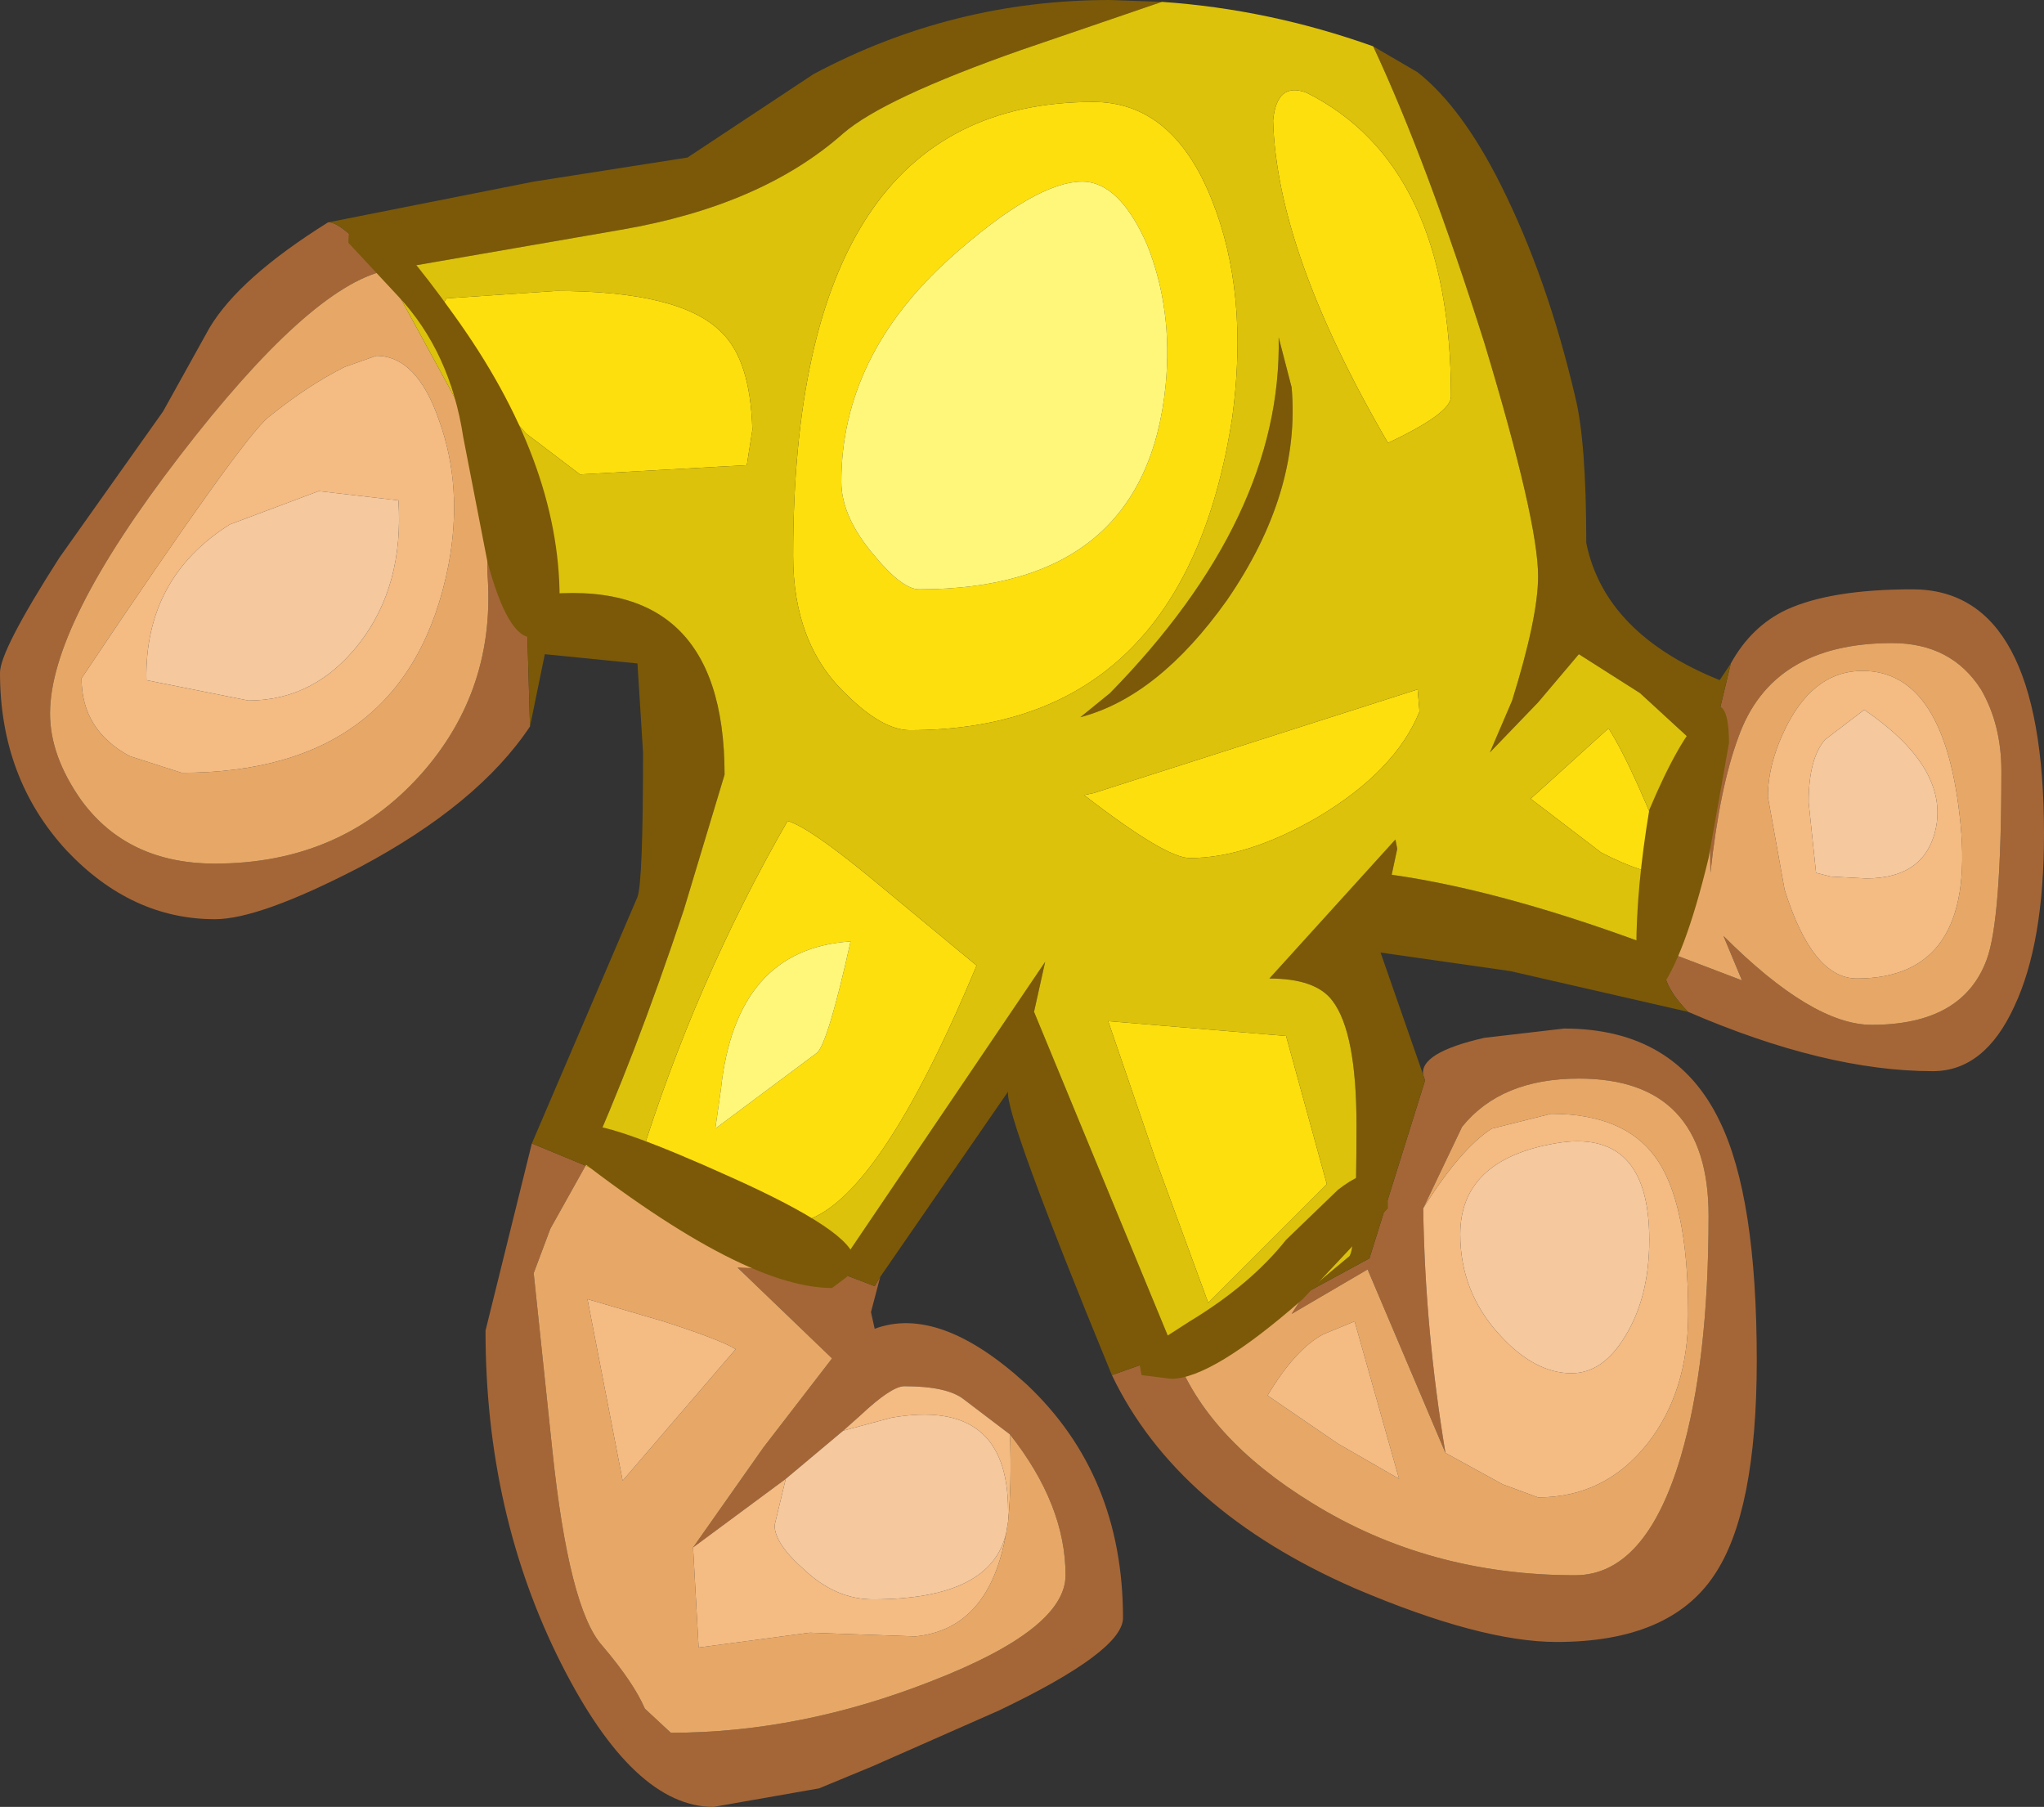 <?xml version="1.0" encoding="UTF-8" standalone="no"?>
<svg xmlns:ffdec="https://www.free-decompiler.com/flash" xmlns:xlink="http://www.w3.org/1999/xlink" ffdec:objectType="shape" height="48.75px" width="55.15px" xmlns="http://www.w3.org/2000/svg">
  <rect width="100%" height="100%" fill="#333333" stroke="none"/>
  <g transform="matrix(1.0, 0.0, 0.0, 1.0, 29.95, 3.2)">
    <path d="M16.15 17.2 L16.75 14.7 Q17.3 13.7 18.25 13.25 19.45 12.7 21.65 12.7 25.2 12.7 25.2 19.3 25.2 22.25 24.4 23.95 23.6 25.7 22.2 25.7 19.3 25.7 15.6 24.1 14.75 23.25 14.95 22.45 L17.05 23.25 16.55 22.05 Q18.95 24.45 20.55 24.45 23.0 24.45 23.65 22.7 24.05 21.65 24.05 17.6 24.05 16.35 23.5 15.4 22.7 14.15 21.1 14.15 17.85 14.15 16.95 16.7 16.45 18.05 16.2 20.35 L16.15 17.2 M8.45 25.8 Q8.35 25.2 10.1 24.8 L12.25 24.55 Q15.25 24.55 16.45 27.05 17.45 29.1 17.45 33.5 17.45 37.6 16.3 39.3 15.1 41.1 12.05 41.1 10.0 41.1 6.6 39.65 1.8 37.55 0.05 33.9 L1.75 33.3 Q2.6 35.6 5.45 37.35 8.6 39.3 12.55 39.3 14.45 39.3 15.4 36.1 16.15 33.55 16.15 29.6 16.15 25.9 12.65 25.9 10.55 25.9 9.5 27.2 L8.45 29.4 Q8.5 32.7 9.05 36.0 L6.95 31.05 4.9 32.25 5.25 31.7 7.0 30.75 8.5 25.95 8.45 25.8 M-6.2 31.25 L-6.45 32.2 -6.35 32.65 Q-4.6 32.0 -2.25 34.15 0.35 36.6 0.35 40.45 0.35 41.35 -3.0 42.95 L-6.4 44.45 -7.85 45.05 -10.7 45.55 Q-12.85 45.55 -14.8 41.7 -16.85 37.65 -16.85 32.7 L-15.6 27.65 -14.15 28.25 -15.1 29.95 -15.55 31.15 -15.05 35.9 Q-14.6 40.2 -13.7 41.2 -12.85 42.2 -12.55 42.9 L-11.85 43.55 Q-8.35 43.55 -4.8 42.15 -1.2 40.75 -1.2 39.3 -1.2 37.4 -2.7 35.5 L-3.95 34.55 Q-4.4 34.2 -5.55 34.2 -5.9 34.2 -6.75 35.0 L-7.2 35.4 -8.75 36.7 -11.25 38.55 -9.35 35.85 -7.5 33.45 -10.05 31.0 -7.4 31.1 -6.35 31.5 -6.2 31.25 M-15.65 16.4 Q-17.05 18.5 -20.25 20.2 -22.95 21.6 -24.15 21.6 -26.4 21.6 -28.15 19.75 -29.95 17.8 -29.95 14.95 -29.95 14.35 -28.35 11.85 L-25.55 7.9 -24.3 5.65 Q-23.5 4.3 -21.1 2.8 -20.75 2.75 -19.55 4.1 -21.6 4.55 -25.1 9.1 -28.6 13.65 -28.6 16.05 -28.6 17.2 -27.75 18.4 -26.5 20.1 -24.15 20.1 -20.75 20.1 -18.6 17.7 -16.55 15.4 -16.8 12.25 -16.85 10.85 -16.1 10.95 L-15.75 12.85 -15.75 12.9 -15.65 16.4" fill="#a46637" fill-rule="evenodd" stroke="none"/>
    <path d="M16.15 17.2 L16.2 20.35 Q16.45 18.05 16.95 16.7 17.85 14.15 21.1 14.15 22.7 14.15 23.5 15.4 24.05 16.35 24.05 17.6 24.05 21.65 23.65 22.7 23.0 24.45 20.55 24.45 18.95 24.45 16.55 22.05 L17.05 23.25 14.95 22.45 16.15 17.2 M20.3 14.9 Q19.05 14.9 18.3 16.3 17.75 17.35 17.75 18.3 L18.2 20.8 Q18.95 23.2 20.15 23.2 23.35 23.2 22.95 19.05 22.55 14.9 20.3 14.9 M9.05 36.0 L10.6 36.85 11.55 37.2 Q13.35 37.2 14.5 35.75 15.6 34.35 15.6 32.25 15.6 29.2 14.7 28.0 13.85 26.85 11.9 26.85 L10.3 27.25 Q9.45 27.8 8.45 29.4 L9.5 27.2 Q10.55 25.9 12.65 25.9 16.15 25.9 16.15 29.6 16.15 33.55 15.4 36.1 14.45 39.3 12.55 39.3 8.6 39.3 5.45 37.35 2.6 35.6 1.75 33.3 L5.25 31.7 4.9 32.25 6.95 31.05 9.05 36.0 M5.75 32.8 Q5.0 33.2 4.25 34.45 L6.15 35.75 7.8 36.7 6.6 32.45 5.75 32.8 M-18.1 8.15 Q-18.7 6.4 -19.8 6.4 L-20.65 6.7 Q-21.65 7.2 -22.7 8.05 -23.4 8.6 -27.75 15.1 -27.75 16.5 -26.45 17.2 L-25.05 17.65 Q-18.95 17.65 -17.85 12.05 -17.45 9.95 -18.1 8.15 M-19.55 4.1 L-17.75 7.4 Q-16.2 10.45 -16.1 10.95 -16.85 10.85 -16.8 12.25 -16.55 15.4 -18.6 17.7 -20.75 20.1 -24.15 20.1 -26.5 20.1 -27.75 18.4 -28.6 17.2 -28.6 16.05 -28.6 13.65 -25.1 9.1 -21.6 4.55 -19.55 4.1 M-14.15 28.25 L-7.4 31.1 -10.05 31.0 -7.5 33.45 -9.35 35.85 -11.25 38.55 -11.1 41.25 -8.1 40.85 -5.25 40.95 Q-3.25 40.75 -2.8 38.15 L-2.75 37.85 Q-2.65 36.85 -2.7 35.5 -1.2 37.4 -1.2 39.3 -1.2 40.75 -4.8 42.15 -8.35 43.55 -11.85 43.55 L-12.55 42.9 Q-12.85 42.2 -13.7 41.2 -14.6 40.2 -15.05 35.9 L-15.55 31.15 -15.1 29.95 -14.15 28.25 M-13.15 36.75 L-10.1 33.2 Q-10.5 32.95 -12.05 32.45 L-14.1 31.85 -13.15 36.75" fill="#e7a867" fill-rule="evenodd" stroke="none"/>
    <path d="M22.3 19.05 Q22.55 17.45 20.35 15.95 L19.3 16.75 Q18.85 17.25 18.85 18.45 L19.05 20.35 19.45 20.45 20.4 20.5 Q22.05 20.5 22.3 19.05 M20.3 14.9 Q22.55 14.9 22.95 19.05 23.35 23.2 20.15 23.2 18.95 23.2 18.2 20.8 L17.75 18.3 Q17.75 17.35 18.3 16.3 19.05 14.9 20.3 14.9 M12.0 27.65 Q9.45 28.1 9.45 30.1 9.45 31.65 10.5 32.8 11.45 33.85 12.45 33.85 13.3 33.85 13.9 32.85 14.55 31.8 14.55 30.25 14.55 27.2 12.0 27.65 M8.45 29.4 Q9.45 27.8 10.3 27.25 L11.9 26.85 Q13.85 26.85 14.7 28.0 15.6 29.2 15.6 32.25 15.6 34.35 14.5 35.75 13.35 37.2 11.55 37.2 L10.6 36.85 9.05 36.0 Q8.5 32.7 8.45 29.4 M5.75 32.8 L6.6 32.45 7.8 36.7 6.15 35.75 4.25 34.45 Q5.0 33.2 5.75 32.8 M-18.1 8.15 Q-17.45 9.95 -17.85 12.05 -18.95 17.65 -25.05 17.65 L-26.45 17.2 Q-27.75 16.5 -27.75 15.1 -23.4 8.6 -22.7 8.05 -21.65 7.2 -20.65 6.7 L-19.8 6.4 Q-18.7 6.4 -18.1 8.15 M-11.25 38.55 L-8.75 36.7 -9.05 37.95 Q-9.05 38.45 -8.25 39.15 -7.4 39.95 -6.4 39.95 -3.2 39.95 -2.8 38.15 -3.25 40.75 -5.25 40.95 L-8.1 40.85 -11.1 41.25 -11.25 38.55 M-7.2 35.4 L-6.75 35.0 Q-5.9 34.2 -5.55 34.2 -4.4 34.2 -3.95 34.55 L-2.7 35.5 Q-2.65 36.85 -2.75 37.85 L-2.75 37.55 Q-2.75 34.5 -5.9 35.05 L-7.2 35.4 M-19.2 10.3 L-21.35 10.05 -23.75 10.95 Q-26.05 12.4 -26.0 15.15 L-23.25 15.7 Q-21.45 15.7 -20.25 14.15 -19.05 12.6 -19.2 10.3 M-13.15 36.75 L-14.1 31.85 -12.05 32.45 Q-10.5 32.95 -10.1 33.2 L-13.15 36.75" fill="#f4bb83" fill-rule="evenodd" stroke="none"/>
    <path d="M22.3 19.05 Q22.05 20.5 20.4 20.5 L19.45 20.45 19.05 20.35 18.85 18.45 Q18.85 17.25 19.3 16.75 L20.35 15.95 Q22.55 17.45 22.3 19.05 M12.0 27.65 Q14.55 27.2 14.55 30.25 14.55 31.8 13.9 32.85 13.3 33.85 12.45 33.85 11.45 33.85 10.5 32.8 9.45 31.65 9.45 30.1 9.45 28.1 12.0 27.65 M-8.75 36.7 L-7.2 35.4 -5.9 35.05 Q-2.75 34.5 -2.75 37.55 L-2.75 37.85 -2.8 38.15 Q-3.2 39.95 -6.4 39.95 -7.4 39.95 -8.25 39.15 -9.05 38.45 -9.05 37.95 L-8.75 36.7 M-19.2 10.3 Q-19.05 12.6 -20.25 14.15 -21.45 15.7 -23.25 15.7 L-26.0 15.15 Q-26.05 12.4 -23.75 10.95 L-21.35 10.05 -19.2 10.3" fill="#f5c89d" fill-rule="evenodd" stroke="none"/>
    <path d="M7.1 -1.95 L8.3 -1.25 Q9.5 -0.3 10.55 1.8 11.8 4.3 12.55 7.5 12.85 8.7 12.85 11.45 13.35 13.9 16.45 15.15 L16.75 14.7 16.15 17.2 14.3 15.5 12.65 14.45 11.55 15.75 10.25 17.1 10.85 15.7 Q11.55 13.45 11.55 12.35 11.55 10.85 10.1 6.05 8.55 1.15 7.1 -1.95 M15.6 24.1 L10.8 23.0 7.3 22.5 8.45 25.8 8.5 25.95 7.0 30.75 5.25 31.7 6.45 30.7 Q6.65 30.55 6.65 27.15 6.65 24.65 6.0 23.8 5.55 23.2 4.3 23.2 L7.7 19.45 7.75 19.7 7.6 20.4 Q10.75 20.85 14.95 22.45 14.75 23.25 15.6 24.1 M0.05 33.9 Q-2.85 26.85 -2.75 26.25 L-6.2 31.25 -6.35 31.5 -7.4 31.1 -1.75 22.75 -2.05 24.1 1.75 33.3 0.05 33.9 M-15.6 27.65 L-12.75 21.0 Q-12.6 20.6 -12.6 17.1 L-12.75 14.7 -15.25 14.45 -15.65 16.4 -15.75 12.9 Q-10.4 12.1 -10.4 17.7 L-11.5 21.35 Q-12.85 25.4 -14.15 28.25 L-15.6 27.65 M-21.1 2.8 L-15.55 1.7 -11.4 1.05 -8.0 -1.2 Q-4.25 -3.2 0.0 -3.2 L1.4 -3.15 -2.4 -1.85 Q-6.1 -0.55 -7.2 0.4 -9.4 2.35 -13.2 3.0 L-19.55 4.1 Q-20.75 2.75 -21.1 2.8 M4.55 5.9 L4.9 7.25 Q5.15 10.1 3.15 13.0 1.3 15.6 -0.8 16.15 L0.0 15.5 Q4.65 10.75 4.55 5.9 M-16.1 10.95 L-15.75 10.95 -15.75 12.85 -16.1 10.95" fill="#7b5908" fill-rule="evenodd" stroke="none"/>
    <path d="M7.5 8.75 Q4.5 3.6 4.4 0.05 4.5 -1.0 5.3 -0.7 9.2 1.25 9.2 7.5 9.2 7.95 7.5 8.75 M1.0 3.4 Q0.25 1.7 -0.75 1.7 -2.0 1.7 -4.3 3.75 -7.25 6.4 -7.25 9.8 -7.25 10.75 -6.35 11.8 -5.6 12.7 -5.15 12.7 0.95 12.7 1.5 7.2 1.7 5.15 1.0 3.4 M11.35 18.35 L13.45 16.45 Q14.15 17.55 15.25 20.45 14.4 20.4 13.25 19.8 L11.35 18.35 M8.3 15.4 L8.35 16.0 Q7.7 17.6 5.6 18.85 3.7 19.95 2.15 19.95 1.5 19.95 -0.7 18.25 L-0.45 18.2 8.3 15.4 M2.75 2.2 Q3.75 4.7 3.3 8.05 2.0 16.5 -5.4 16.5 -6.15 16.5 -7.15 15.5 -8.55 14.15 -8.55 11.8 -8.55 -0.45 -0.45 -0.45 1.7 -0.45 2.75 2.2 M-9.65 8.4 L-9.8 9.35 -14.3 9.6 -15.75 8.5 -18.55 5.3 -18.0 5.0 -17.9 4.85 -14.95 4.65 Q-11.6 4.65 -10.5 5.75 -9.7 6.5 -9.65 8.4 M5.85 28.75 L2.65 31.95 1.2 28.0 -0.05 24.35 4.75 24.75 5.85 28.75 M-6.5 20.45 L-3.6 22.85 Q-6.5 29.8 -8.65 29.8 -11.7 29.15 -12.7 28.15 -11.2 23.3 -8.7 18.95 -8.15 19.1 -6.5 20.45 M-10.65 27.25 L-7.9 25.2 Q-7.6 24.9 -7.0 22.2 -10.1 22.4 -10.5 26.2 L-10.65 27.25" fill="#fddf0e" fill-rule="evenodd" stroke="none"/>
    <path d="M7.1 -1.95 Q8.55 1.15 10.1 6.05 11.55 10.85 11.55 12.35 11.55 13.45 10.85 15.7 L10.25 17.1 11.55 15.75 12.65 14.45 14.3 15.5 16.15 17.2 14.95 22.45 Q10.75 20.85 7.6 20.4 L7.75 19.7 7.7 19.45 4.3 23.2 Q5.55 23.2 6.0 23.8 6.65 24.65 6.65 27.15 6.65 30.55 6.45 30.7 L5.25 31.7 1.75 33.3 -2.05 24.1 -1.75 22.75 -7.4 31.1 -14.15 28.25 Q-12.85 25.4 -11.5 21.35 L-10.4 17.7 Q-10.4 12.1 -15.75 12.9 L-15.75 12.85 -15.75 10.95 -16.1 10.95 Q-16.2 10.45 -17.75 7.4 L-19.55 4.1 -13.2 3.0 Q-9.4 2.35 -7.2 0.4 -6.1 -0.55 -2.4 -1.85 L1.4 -3.15 Q4.3 -2.95 7.1 -1.95 M7.5 8.75 Q9.2 7.95 9.2 7.5 9.2 1.25 5.3 -0.7 4.5 -1.0 4.4 0.05 4.5 3.6 7.5 8.75 M4.55 5.9 Q4.65 10.75 0.0 15.5 L-0.8 16.15 Q1.3 15.6 3.15 13.0 5.15 10.1 4.9 7.25 L4.55 5.9 M2.75 2.2 Q1.7 -0.45 -0.45 -0.45 -8.55 -0.45 -8.55 11.8 -8.55 14.15 -7.15 15.5 -6.15 16.5 -5.4 16.5 2.0 16.5 3.3 8.05 3.75 4.7 2.75 2.2 M8.3 15.4 L-0.45 18.2 -0.7 18.25 Q1.5 19.95 2.15 19.95 3.7 19.95 5.6 18.85 7.7 17.6 8.35 16.0 L8.3 15.4 M11.35 18.35 L13.25 19.8 Q14.4 20.4 15.25 20.45 14.15 17.55 13.45 16.45 L11.35 18.35 M5.85 28.75 L4.75 24.75 -0.05 24.35 1.2 28.0 2.65 31.95 5.85 28.75 M-9.65 8.4 Q-9.7 6.5 -10.5 5.75 -11.6 4.65 -14.95 4.65 L-17.9 4.85 -18.0 5.0 -18.55 5.3 -15.75 8.5 -14.3 9.6 -9.8 9.35 -9.65 8.4 M-6.5 20.45 Q-8.15 19.1 -8.7 18.95 -11.2 23.3 -12.7 28.15 -11.7 29.15 -8.65 29.8 -6.5 29.8 -3.6 22.85 L-6.5 20.45" fill="#dcc20b" fill-rule="evenodd" stroke="none"/>
    <path d="M1.0 3.4 Q1.7 5.15 1.5 7.2 0.95 12.7 -5.15 12.7 -5.6 12.7 -6.35 11.8 -7.25 10.75 -7.25 9.8 -7.25 6.4 -4.3 3.75 -2.0 1.7 -0.75 1.7 0.25 1.7 1.0 3.4 M-10.65 27.25 L-10.5 26.2 Q-10.1 22.4 -7.0 22.2 -7.6 24.9 -7.9 25.2 L-10.65 27.25" fill="#fff779" fill-rule="evenodd" stroke="none"/>
    <path d="M16.7 16.85 L16.15 19.95 Q15.5 22.65 14.8 23.55 14.2 22.95 14.2 22.4 14.2 20.75 14.55 18.65 15.35 16.75 16.0 16.1 16.7 15.35 16.7 16.85 M7.5 29.4 L5.2 31.85 Q2.75 34.0 1.65 34.0 L0.85 33.9 0.75 33.35 2.15 32.45 Q3.8 31.45 4.75 30.25 L6.15 28.9 Q7.5 27.85 7.5 29.4 M-14.85 12.95 Q-14.85 14.0 -15.6 14.0 -16.25 14.0 -16.8 11.95 L-17.45 8.6 Q-17.8 6.3 -19.2 4.8 L-20.55 3.35 Q-20.55 1.3 -17.7 5.3 -14.85 9.25 -14.85 12.95 M-14.15 27.15 Q-13.35 27.15 -10.25 28.55 -6.9 30.05 -6.9 30.8 L-7.1 31.25 -7.5 31.55 Q-10.0 31.55 -15.0 27.55 L-14.75 27.15 -14.15 27.15" fill="#7b5908" fill-rule="evenodd" stroke="none"/>
  </g>
</svg>
